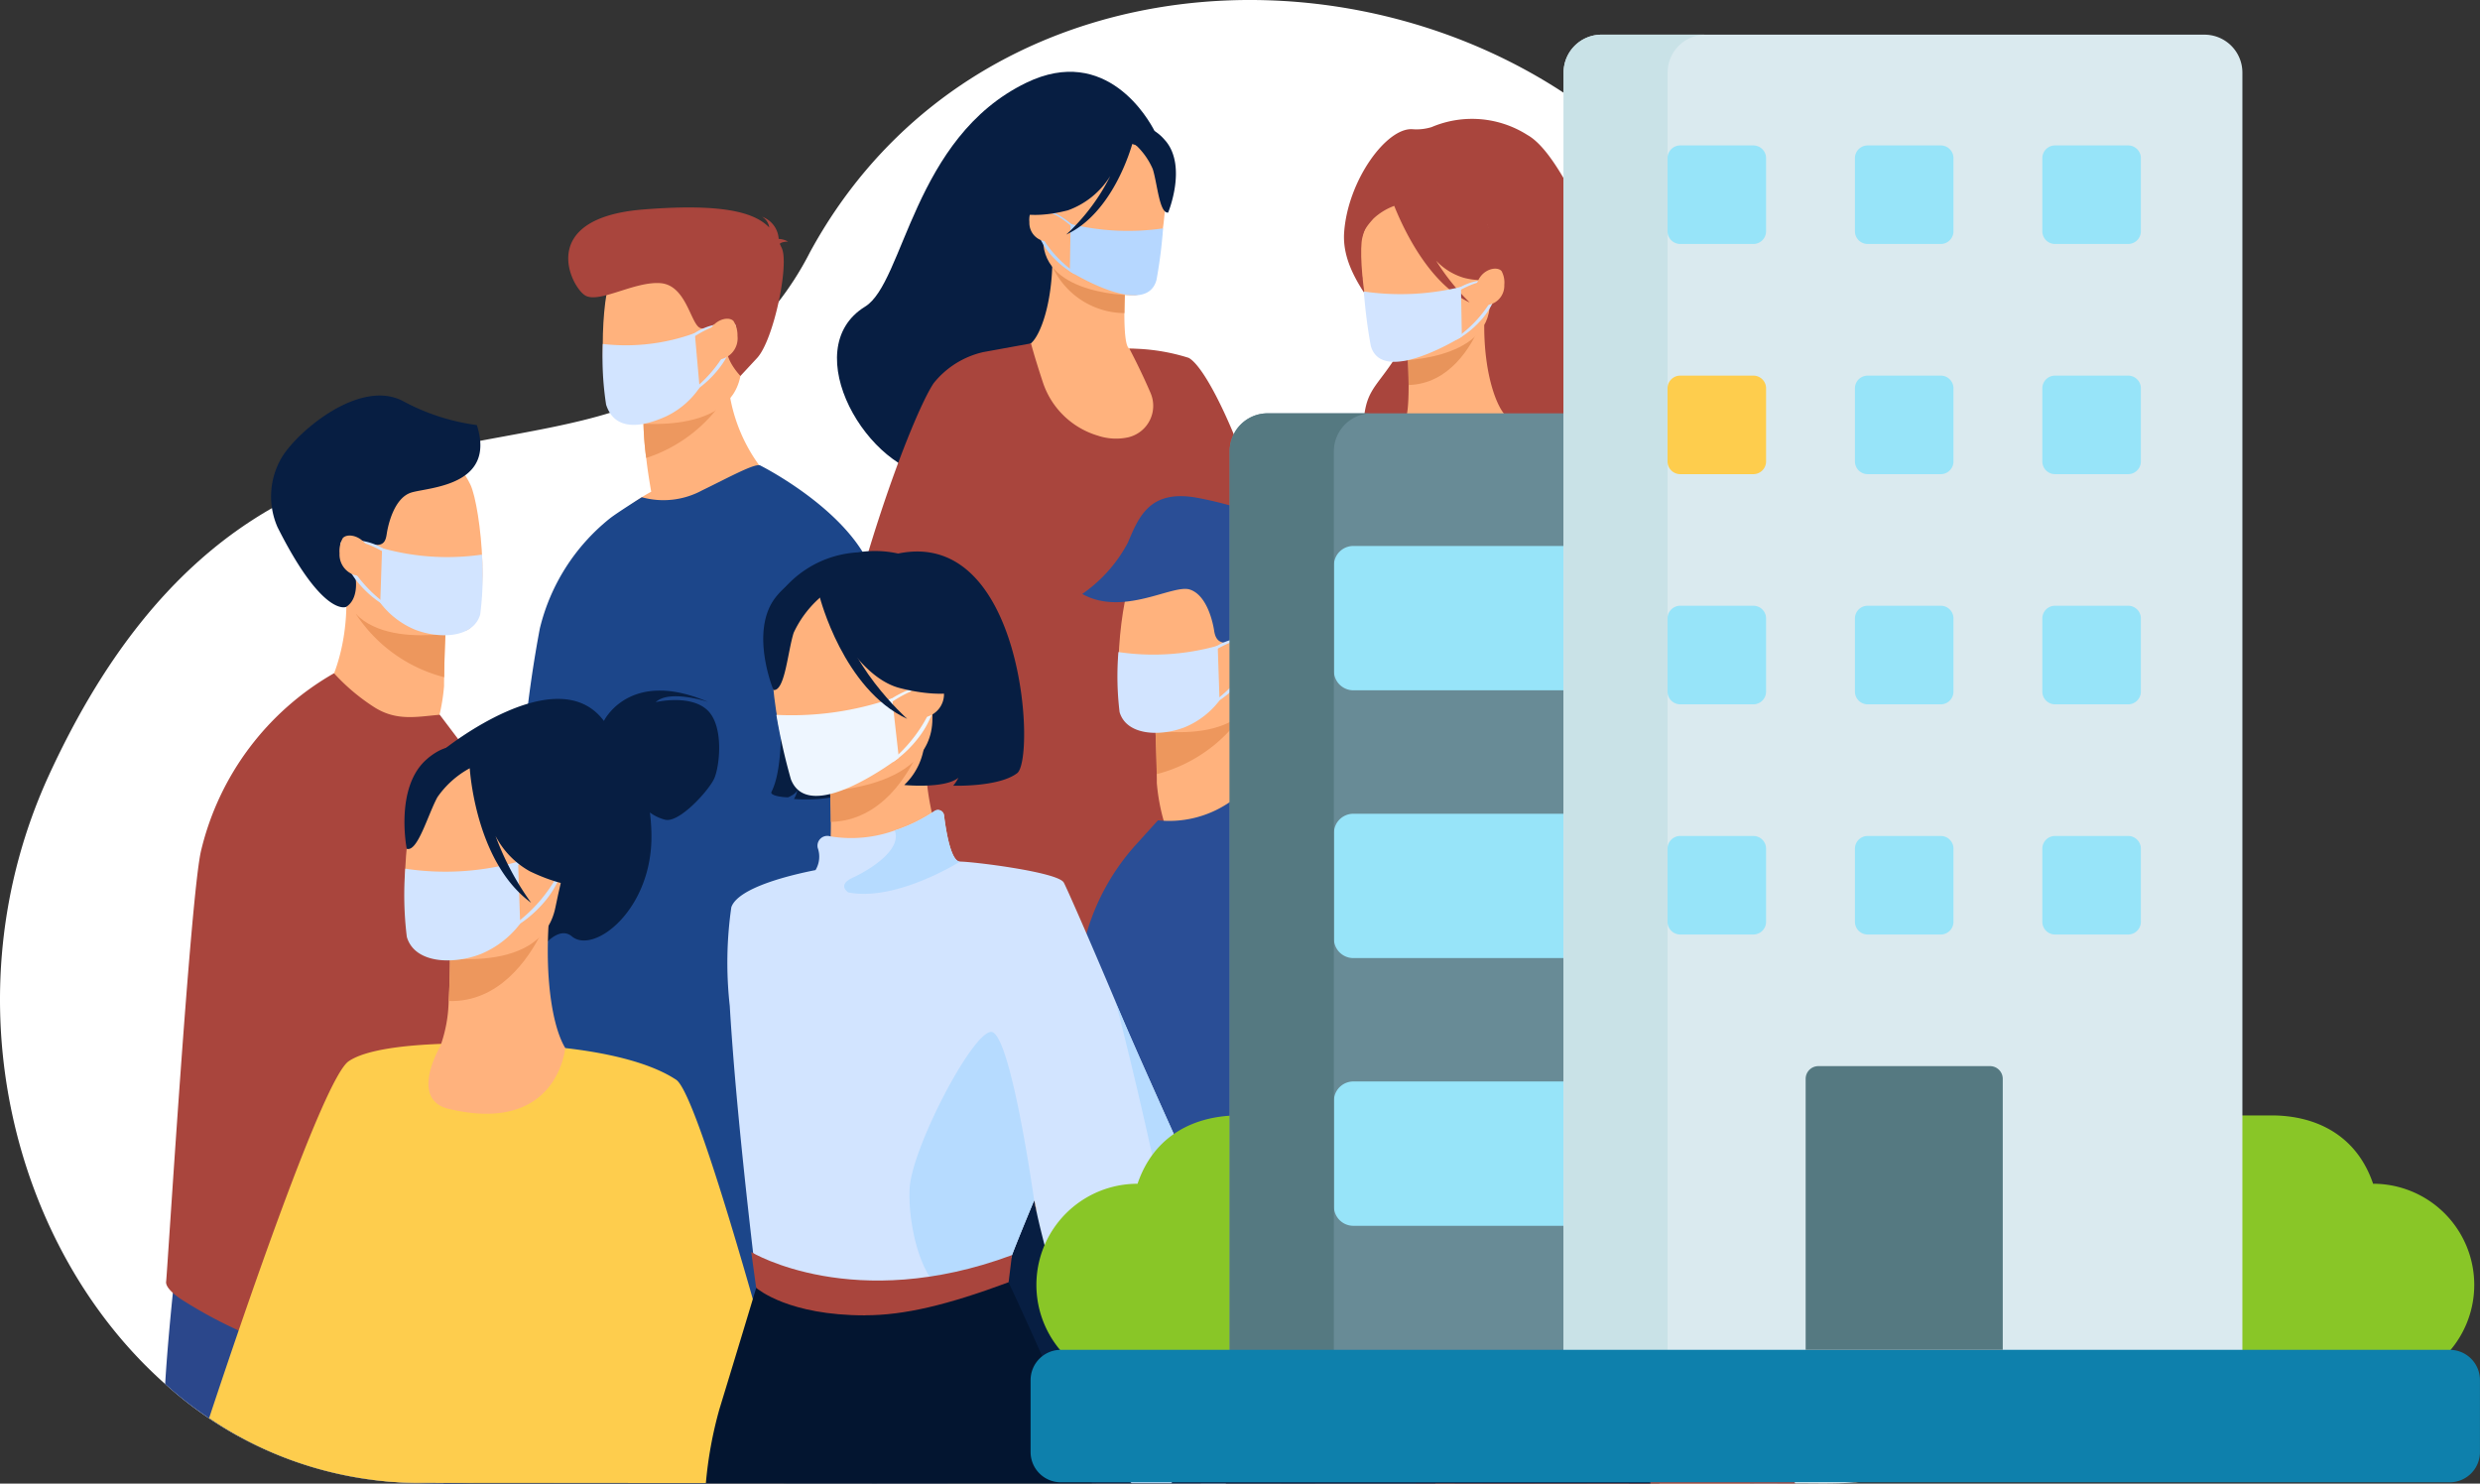 <svg xmlns="http://www.w3.org/2000/svg" xmlns:xlink="http://www.w3.org/1999/xlink" width="161.063" height="96.353" viewBox="0 0 161.063 96.353">
  <rect x="0" y="0" width="161.063" height="96.353" fill="#333333" stroke="none"/>
  <defs>
    <clipPath id="clip-path">
      <rect id="Rectángulo_42122" data-name="Rectángulo 42122" width="133.864" height="96.353" fill="none"/>
    </clipPath>
  </defs>
  <g id="Grupo_151282" data-name="Grupo 151282" transform="translate(-1068.937 -3749)">
    <g id="Grupo_151281" data-name="Grupo 151281" transform="translate(1068.937 3749)">
      <g id="Grupo_151270" data-name="Grupo 151270" clip-path="url(#clip-path)">
        <path id="Trazado_208619" data-name="Trazado 208619" d="M793.463,395.831h0" transform="translate(-746.685 -372.497)" fill="#ebf3fa"/>
        <path id="Trazado_208620" data-name="Trazado 208620" d="M27.27,96.309a24.7,24.7,0,0,1-16.544-6.425C.784,81.071-3.411,64.684,3.19,50.318c3.227-7,7.718-13.459,14.47-17.314a29.5,29.5,0,0,1,4.24-1.984c6.19-2.336,12.812-2.655,17.913-4.271a20.247,20.247,0,0,0,12.8-10.388C69.467-14.523,124.942.373,115.219,43.8c-2.1,9.363,4,14.064,9.771,19.4,3.332,3.084,6.557,6.381,8.034,10.911a17.288,17.288,0,0,1,.836,5.041c.155,7.52-4.043,13.958-9.9,16.271-2.718,1.074-4.527.914-7.382.913Z" transform="translate(0 0)" fill="#fff"/>
        <path id="Trazado_208621" data-name="Trazado 208621" d="M567.68,976.195v38.795H567.1l-7.514,0H548.576l-7.307,0H530.828l-5.462,0h-3.9l-13.824-.005h-4.27l-7.493,0h-.261l-4.956,0h-1.942V976.195Z" transform="translate(-459.913 -918.649)" fill="#071e42"/>
        <path id="Trazado_208622" data-name="Trazado 208622" d="M604.868,1184.885l-17.862-.007h-.232l-7.493,0c-.213-2.706-.429-5.432-.635-8.03-.567-7.123-1.066-13.279-1.237-15.391l-.063-.779,7.493-.457,12.431-3.467s.1.84.233,2.082c.252,2.318.63,6.037.726,8.309.148,3.487,3.3,13.461,5.977,16.785a8.754,8.754,0,0,1,.663.958" transform="translate(-543.311 -1088.563)" fill="#1c468a"/>
        <path id="Trazado_208623" data-name="Trazado 208623" d="M680.661,401.85s-7.29,3.517-11.492,2.212a9.917,9.917,0,0,1,2.845-2.276c-.145-.844-.259-1.576-.323-2.2a20.289,20.289,0,0,1-.178-2.244l2.812-2.212,2.667-2.117a10.747,10.747,0,0,0,3.669,8.833" transform="translate(-629.722 -369.849)" fill="#ffb27d"/>
        <path id="Trazado_208624" data-name="Trazado 208624" d="M714.456,429.087a9.661,9.661,0,0,1-5.35,4.3,20.288,20.288,0,0,1-.178-2.244l2.812-2.212Z" transform="translate(-667.138 -403.643)" fill="#ed985f"/>
        <path id="Trazado_208625" data-name="Trazado 208625" d="M665.513,283.964s6.954,1.138,7.607-3.138,1.99-7.008-2.422-7.915-5.526.6-6.1,1.971-.88,8.675.912,9.081" transform="translate(-625.005 -256.564)" fill="#ffb27d"/>
        <path id="Trazado_208626" data-name="Trazado 208626" d="M639.769,230.941c.063-.072.209-.131.533-.148a1.314,1.314,0,0,0-.605-.171,1.63,1.63,0,0,0-1.083-1.442.972.972,0,0,1,.471.7c-.9-.922-2.823-1.594-8.152-1.173-7.024.554-4.709,5.052-3.8,5.588s3.2-.934,4.892-.8,1.96,2.706,2.591,2.918c.357.121.631-.1,1.408-.451s.57.779.345,1.617.844,1.943.844,1.943l1.08-1.163c1.08-1.163,2.1-6.088,1.606-7.138l-.131-.281" transform="translate(-589.126 -215.105)" fill="#a9453d"/>
        <path id="Trazado_208627" data-name="Trazado 208627" d="M596.665,542.669c-.07-1.677-3.863-19.785-7.136-24.753-2.11-3.2-6.49-5.392-6.49-5.392-.291-.223-2.118.794-3.8,1.605a5.269,5.269,0,0,1-3.916.445s-1.576.988-2.065,1.369A13.093,13.093,0,0,0,568.7,523.1a79.418,79.418,0,0,0-1.358,13.273c-.113,2.419-.194,4.839-.226,7.146v.08c-.016.239-.016.478-.016.715-.081,5.905,0,10.6.113,10.68a.657.657,0,0,0,.436.175c1.584-.032,6.191.844,10.086.445a29.741,29.741,0,0,0,9.326-2.642c.421-.19,1.374-.7,1.358-1.146-.016-.509-.065-1.225-.129-2.148-.037-.523-.08-1.108-.121-1.749-.169-2.586-.341-6.084-.24-10.06,1.4,2.038,2.449,3.5,2.555,3.721.365.782-.211,12.945-.211,12.945.743,1.453,3.622,1.643,3.622,1.643s2.839-11.838,2.769-13.515" transform="translate(-533.641 -482.281)" fill="#1c468a"/>
        <path id="Trazado_208628" data-name="Trazado 208628" d="M663.958,367.694a13.045,13.045,0,0,0,5.972-.707l.312,3.539a5.464,5.464,0,0,1-2.142,1.854c-1.551.711-3.348,1.03-3.928-.739a19.916,19.916,0,0,1-.215-3.946" transform="translate(-624.807 -345.354)" fill="#d2e4ff"/>
        <path id="Trazado_208629" data-name="Trazado 208629" d="M762.681,360.049l-.043-.132a8.659,8.659,0,0,0,2.371-2.974c.183-.439.369-1.136.143-1.206-1.086-.341-2.78,1.013-2.59.8l.029-.2a3.847,3.847,0,0,1,2.693-.667c.262.082.046.915-.153,1.393a5.514,5.514,0,0,1-.892,1.563,6.8,6.8,0,0,1-1.559,1.425" transform="translate(-717.596 -334.628)" fill="#d2e4ff"/>
        <path id="Trazado_208630" data-name="Trazado 208630" d="M778.613,352.578c.118-1.245,1.332-1.659,1.73-1.273a1.72,1.72,0,0,1,.267.977,1.392,1.392,0,0,1-1.4,1.55s-.64-.825-.6-1.254" transform="translate(-732.714 -330.465)" fill="#ffb27d"/>
        <path id="Trazado_208631" data-name="Trazado 208631" d="M1485.1,131.619a3.368,3.368,0,0,0,1.24-.138,6.707,6.707,0,0,1,6.228.516c2.885,1.625,5.96,11.577,7.217,12.545s2.954,1.406,2.766,3.387-2.451,3.3-.943,4.558-.432,5.841-4.71,5.749-15.084-4.9-14.992-7.24.721-2.491,1.946-4.334-3.461-4.611-3.192-8.35c.243-3.385,2.759-6.814,4.44-6.694" transform="translate(-1393.364 -123.227)" fill="#a9453d"/>
        <path id="Trazado_208632" data-name="Trazado 208632" d="M1476.37,393.74c-2.2-4.934-3.252-6.329-3.289-7.881-.029-1.228.576-2.552,1.752-5.8a12.108,12.108,0,0,0,.586-2.348c.93-6.261-2.691-13.03-4.941-13.491-.626-.166-1.687-2.427-1.674-6.071l-.282.056-4.739.938s.108,1.491.111,2.9c0,1.171-.068,2.28-.333,2.42-.341.031-.542.051-.542.051s-3.951,5.487-4.283,10.59,3.164,7.32-.026,17.518c-3.257,10.416,18.877,3.848,17.661,1.121" transform="translate(-1372.411 -337.037)" fill="#ffb27d"/>
        <path id="Trazado_208633" data-name="Trazado 208633" d="M1550.007,360.028s.108,1.491.111,2.9c2.651-.075,4.053-2.494,4.627-3.834Z" transform="translate(-1458.636 -337.922)" fill="#e8945b"/>
        <path id="Trazado_208634" data-name="Trazado 208634" d="M1501.629,228.578s6.274.1,6.278-3.8.817-6.526-3.188-6.758-4.785,1.259-5.1,2.563.383,7.871,2.014,8" transform="translate(-1411.144 -205.142)" fill="#ffb27d"/>
        <path id="Trazado_208635" data-name="Trazado 208635" d="M1500.7,202.641s-3.795-3.118-5.855-1.056c-.43-.245-1.079-.273-1.9.718-1.454,1.763-.16,4.879-.16,4.879-.53-2.639.149-3.306.7-3.94a4,4,0,0,1,1.356-.833c.543,1.365,2.213,5.032,4.9,6.274a14.659,14.659,0,0,1-2.179-2.714,4.075,4.075,0,0,0,1.8,1.111c2.636.678,3.291-1.193,3.291-1.193s-1.534-.441-1.953-3.245" transform="translate(-1404.293 -189.038)" fill="#a9453d"/>
        <path id="Trazado_208636" data-name="Trazado 208636" d="M1437.155,494.827c-.251.79-1.114,1.15-3.2.935-1.274-.133-1.842-2.268-2.1-4.09-.766,2.607-1.837,4.07-3.223,4.377-2.021.45-12.218,1.69-12.885-3.157-.734-5.331-.514-23.338-.482-24.684.085-3.626.827-5.9,5.058-6.818.472-.1,1.134-.174,2.068-.3,0,0,.551-.065.542-.051-.172.309-2.652,3.827-2.472,4.727.189.941,8.379.094,8.944-.424s.386-4.563.386-4.563,7.222.27,8,1.841c3.473,7-.631,30.051-.571,31.261a2.8,2.8,0,0,1-.073.943" transform="translate(-1331.79 -433.619)" fill="#071e42"/>
        <path id="Trazado_208637" data-name="Trazado 208637" d="M1502.591,316.42a16.546,16.546,0,0,0,6.307-.3l.056,3.23s-5.185,3.248-5.913.594a32.57,32.57,0,0,1-.45-3.526" transform="translate(-1414.015 -297.488)" fill="#d2e4ff"/>
        <path id="Trazado_208638" data-name="Trazado 208638" d="M1604.372,311.82l-.03-.122a7.875,7.875,0,0,0,2.341-2.544c.193-.386.407-1.006.208-1.085-.963-.379-2.587.74-2.4.558l.039-.181a3.5,3.5,0,0,1,2.485-.432c.232.092-.017.833-.229,1.253a5.014,5.014,0,0,1-.909,1.36,6.191,6.191,0,0,1-1.505,1.192" transform="translate(-1509.768 -289.752)" fill="#d2e4ff"/>
        <path id="Trazado_208639" data-name="Trazado 208639" d="M1626.18,297.182c.187-1.121,1.315-1.419,1.651-1.043a1.564,1.564,0,0,1,.179.9,1.265,1.265,0,0,1-1.366,1.316s-.528-.789-.463-1.176" transform="translate(-1530.314 -278.537)" fill="#ffb27d"/>
        <path id="Trazado_208640" data-name="Trazado 208640" d="M942.733,82.934c-.367-.721-3.115-5.658-8.33-3.135-7.359,3.56-7.934,12.981-10.468,14.539-4.51,2.772.213,10.827,4.658,11.016s9.044-6.657,9.044-6.657l2.75-8.39,2.156-.152.432-1.393c1.348-3.341.627-4.962-.243-5.828" transform="translate(-867.751 -74.425)" fill="#071e42"/>
        <path id="Trazado_208641" data-name="Trazado 208641" d="M1066.56,318.056c-2.823-.033-10.5-.179-12.351-.795a4.243,4.243,0,0,1-2.8-3.222c0-.051.186-1.1.482-2.714a6.932,6.932,0,0,0,.9-2.775,4.5,4.5,0,0,0-.166-1.247c-.244-.951-.751-2.2-1.5-4.271a11.462,11.462,0,0,1-.557-2.233c-.885-5.957,2.56-12.4,4.7-12.834.6-.158,1.6-2.31,1.592-5.775l.269.053,4.508.893s-.1,1.419-.105,2.755c0,1.113.064,2.169.317,2.3.324.028.516.048.516.048l.013.017c.859.056,3.137.259,3.438.874l-.833,2.53-.242.736a19.348,19.348,0,0,1,1.527,4.559,12.111,12.111,0,0,1,.17,1.359,9.66,9.66,0,0,1,.01,1.107c-.18,4.129-2.779,6.625.016,15.558a4.6,4.6,0,0,1,.089,3.075" transform="translate(-988.51 -265.555)" fill="#ffb27d"/>
        <path id="Trazado_208642" data-name="Trazado 208642" d="M1164.64,294.882s-.1,1.419-.106,2.755a5.2,5.2,0,0,1-4.654-2.964Z" transform="translate(-1091.507 -277.302)" fill="#e8945b"/>
        <path id="Trazado_208643" data-name="Trazado 208643" d="M1154.134,164.595s-5.968.1-5.972-3.619-.777-6.209,3.033-6.429,4.552,1.2,4.855,2.438-.364,7.488-1.916,7.61" transform="translate(-1080.416 -145.415)" fill="#ffb27d"/>
        <path id="Trazado_208644" data-name="Trazado 208644" d="M933.513,425.476s5.4-13.048,5.112-22.525c-.032-1.069.023-3.9-.116-5.059.011-6.568-4.417-17.7-6.254-18.71a12.89,12.89,0,0,0-3.854-.6s.713,1.33,1.381,2.889a2.1,2.1,0,0,1-1.364,2.848l-.075.021a3.728,3.728,0,0,1-2-.109,5.37,5.37,0,0,1-3.566-3.487c-.582-1.767-.761-2.5-.761-2.5l-3.1.564h0a5.757,5.757,0,0,0-3.23,2.028c-1.376,2.071-5.429,12.69-7.061,23.041-.451,2.859,24.889,21.606,24.889,21.606" transform="translate(-855.056 -355.941)" fill="#a9453d"/>
        <path id="Trazado_208645" data-name="Trazado 208645" d="M1184.644,247.075a15.749,15.749,0,0,1-6-.283l-.053,3.074s4.935,3.091,5.628.565a31.038,31.038,0,0,0,.428-3.356" transform="translate(-1109.112 -232.244)" fill="#b6d7ff"/>
        <path id="Trazado_208646" data-name="Trazado 208646" d="M1142.871,235.733l.029-.116a7.494,7.494,0,0,1-2.228-2.422c-.185-.367-.47-1.479-.28-1.554.917-.361,2.544,1.226,2.367,1.052l-.037-.172c-.082-.037-1.365-1.26-2.329-.881-.221.087-.02,1.263.181,1.663a4.771,4.771,0,0,0,.866,1.294,5.886,5.886,0,0,0,1.433,1.135" transform="translate(-1073.076 -217.918)" fill="#b6d7ff"/>
        <path id="Trazado_208647" data-name="Trazado 208647" d="M1135.786,228.763c-.178-1.067-1.251-1.35-1.571-.993a1.49,1.49,0,0,0-.17.86,1.2,1.2,0,0,0,1.3,1.252s.5-.751.441-1.119" transform="translate(-1067.192 -214.205)" fill="#ffb27d"/>
        <path id="Trazado_208648" data-name="Trazado 208648" d="M1121.584,128.966c-.991-1.2-1.722-.829-2.092-.461.106-.247.162-.4.162-.4-1.317-2.219-5.787.838-5.787.838a7.59,7.59,0,0,1-2.483,4.484s1.163.718,3.843.029a5.382,5.382,0,0,0,2.752-2.231,13.258,13.258,0,0,1-2.862,3.806c3-1.385,4.2-5.551,4.318-5.992a4.679,4.679,0,0,1,1.3,1.735c.3.947.431,2.9,1,2.829,0,0,1.231-2.965-.153-4.642" transform="translate(-1045.87 -119.797)" fill="#071e42"/>
        <path id="Trazado_208649" data-name="Trazado 208649" d="M1281.473,770.624s-3.308,3.924-7.521,2.283a12.762,12.762,0,0,1-.919-3.807c0-.2,0-.392-.007-.575-.022-1.819-.084-2.84-.084-2.84h0c.192-.08,6.44-2.645,6.435-2.432-.107,4.921,2.092,7.373,2.092,7.373" transform="translate(-1197.904 -718.247)" fill="#ffb27d"/>
        <path id="Trazado_208650" data-name="Trazado 208650" d="M1278.754,782.623a9.773,9.773,0,0,1-5.728,4.1c-.022-1.819-.084-2.84-.084-2.84h0c.173-.046,5.987-1.588,5.807-1.259" transform="translate(-1197.904 -736.445)" fill="#ed975d"/>
        <path id="Trazado_208651" data-name="Trazado 208651" d="M1233.295,616.64s7.027,1.652,7.988-2.74,2.516-7.136-1.93-8.377-5.687.244-6.365,1.632-1.5,8.942.306,9.485" transform="translate(-1159.565 -569.392)" fill="#ffb27d"/>
        <path id="Trazado_208652" data-name="Trazado 208652" d="M1203.512,560.129c.1.061,1.608.526,4.471-5.178a4.968,4.968,0,0,0-.292-4.544c-1.048-1.712-4.763-3.057-7.85-3.643s-3.828,1.151-4.555,2.9A9.424,9.424,0,0,1,1192.32,553c2.662,1.487,5.868-.64,6.978-.29s1.5,2.1,1.586,2.661.342,1.235,2,.427c1.334-.649.236,2.078.012,2.553,0,0-.19,1.263.611,1.777" transform="translate(-1122.034 -514.424)" fill="#2a4e96"/>
        <path id="Trazado_208653" data-name="Trazado 208653" d="M1186.232,871.232c.042,2.327.177,4.943.36,7.6l.033.473c.117,1.646.243,3.3.388,4.9.058.645.12,1.283.185,1.909l.01.084c0,.234.033.489.059.721.593,6.026,1.214,10.787,1.33,10.86a.677.677,0,0,0,.463.118c1.58-.2,6.3.16,10.156-.68a29.268,29.268,0,0,0,9.034-3.746c.395-.233,1.294-.851,1.221-1.312-.072-.507-1.826-26.291-2.538-28.856-1.324-4.766-4.912-8.944-7.351-10.371-.319-.179-2.034.913-3.61,1.924a6.955,6.955,0,0,1-4.477,1.061l-1.311,1.45a14.643,14.643,0,0,0-3.74,7.8q-.052.387-.089.824a51.252,51.252,0,0,0-.123,5.241" transform="translate(-1116.292 -802.639)" fill="#2a4e96"/>
        <path id="Trazado_208654" data-name="Trazado 208654" d="M1231.1,711.839a15.435,15.435,0,0,0,6.45-.409l.119,3.551a5.465,5.465,0,0,1-2.24,1.735c-1.588.625-3.8.562-4.252-.976a19.266,19.266,0,0,1-.076-3.9" transform="translate(-1158.466 -669.492)" fill="#d2e4ff"/>
        <path id="Trazado_208655" data-name="Trazado 208655" d="M1336.885,706.2l-.036-.134a8.655,8.655,0,0,0,2.53-2.84c.206-.428.43-1.114.209-1.2-1.066-.4-2.832.86-2.63.656l.04-.2a3.848,3.848,0,0,1,2.726-.519c.257.1,0,.917-.229,1.383a5.51,5.51,0,0,1-.976,1.512,6.811,6.811,0,0,1-1.634,1.338" transform="translate(-1258.043 -660.486)" fill="#d2e4ff"/>
        <path id="Trazado_208656" data-name="Trazado 208656" d="M1354.248,698.9c.186-1.236,1.42-1.584,1.8-1.177a1.721,1.721,0,0,1,.213.99,1.392,1.392,0,0,1-1.479,1.471s-.594-.858-.531-1.285" transform="translate(-1274.413 -656.439)" fill="#ffb27d"/>
        <path id="Trazado_208657" data-name="Trazado 208657" d="M346.07,663.814s3.308,3.925,7.521,2.283a12.762,12.762,0,0,0,.919-3.808c0-.2,0-.392.007-.575.023-1.819.084-2.84.084-2.84h0c-.192-.08-6.44-2.645-6.435-2.432.107,4.921-2.092,7.373-2.092,7.373" transform="translate(-325.67 -617.733)" fill="#ffb27d"/>
        <path id="Trazado_208658" data-name="Trazado 208658" d="M392.131,675.813a9.773,9.773,0,0,0,5.728,4.1c.023-1.819.084-2.84.084-2.84h0c-.173-.046-5.987-1.588-5.807-1.259" transform="translate(-369.012 -635.931)" fill="#ed975d"/>
        <path id="Trazado_208659" data-name="Trazado 208659" d="M368.456,509.831s-7.027,1.652-7.988-2.74-2.516-7.136,1.93-8.377,5.687.244,6.365,1.632,1.5,8.942-.306,9.485" transform="translate(-338.216 -468.878)" fill="#ffb27d"/>
        <path id="Trazado_208660" data-name="Trazado 208660" d="M303.539,449.5c-.1.061-1.608.526-4.471-5.178a4.968,4.968,0,0,1,.292-4.544c1.048-1.712,5.066-5.1,7.85-3.643a13.927,13.927,0,0,0,4.805,1.563c1.281,3.979-3.151,4.035-4.262,4.384s-1.5,2.1-1.586,2.661-.211,1.027-1.608.526-.632,1.979-.408,2.453c0,0,.19,1.263-.611,1.777" transform="translate(-281.047 -410.091)" fill="#071e42"/>
        <path id="Trazado_208661" data-name="Trazado 208661" d="M269.744,1406.493s-.157,1.959-.405,5.079c-.161,2.029-.361,4.549-.58,7.341a48.329,48.329,0,0,1-6.443-.181,24.041,24.041,0,0,1-6.434-1.71,24.743,24.743,0,0,1-2.388-1.159c-.158-2.793-.295-5.236-.395-7.052-.116-2.1-.184-3.36-.184-3.36l9.278.574Z" transform="translate(-238.007 -1322.603)" fill="#2b478b"/>
        <path id="Trazado_208662" data-name="Trazado 208662" d="M200.209,1359.906s-.619,1.553-1.66,4.092c-.792,1.931-1.827,4.433-3.018,7.255a24.912,24.912,0,0,1-13.583-6.245c.1-1.711.3-3.974.5-5.917.228-2.265.439-4.093.439-4.093l12.526,3.548Z" transform="translate(-171.221 -1275.123)" fill="#2b478b"/>
        <path id="Trazado_208663" data-name="Trazado 208663" d="M206.218,760.407c-.042,2.327-.177,4.943-.36,7.6l-.033.473c-.117,1.646-.243,3.3-.388,4.9q-.087.968-.185,1.909l-.01.084c-.005.234-.033.489-.06.721-.593,6.026-1.214,10.787-1.33,10.86a.676.676,0,0,1-.463.118c-1.58-.2-6.3.16-10.156-.68a29.269,29.269,0,0,1-9.034-3.746c-.394-.233-1.294-.851-1.221-1.312.072-.507,1.6-25.466,2.284-28.039a18.077,18.077,0,0,1,8.619-11.459,13.139,13.139,0,0,0,2.6,2.195c1.455.933,2.777.628,4.267.5l1.521,2.013a14.644,14.644,0,0,1,3.74,7.8q.052.387.089.824a51.237,51.237,0,0,1,.123,5.241" transform="translate(-172.188 -698.11)" fill="#a9453d"/>
        <path id="Trazado_208664" data-name="Trazado 208664" d="M425.53,604.331a15.72,15.72,0,0,1-6.488-.419l-.119,3.551a5.464,5.464,0,0,0,2.24,1.735c1.588.625,3.8.562,4.252-.975a19.887,19.887,0,0,0,.115-3.891" transform="translate(-394.228 -568.312)" fill="#d2e4ff"/>
        <path id="Trazado_208665" data-name="Trazado 208665" d="M378.085,598.686l.035-.134a8.657,8.657,0,0,1-2.529-2.84c-.206-.428-.43-1.114-.209-1.2,1.066-.4,2.831.86,2.63.656l-.04-.2a3.847,3.847,0,0,0-2.726-.519c-.257.1,0,.917.229,1.383a5.516,5.516,0,0,0,.976,1.512,6.8,6.8,0,0,0,1.634,1.338" transform="translate(-353.025 -559.306)" fill="#d2e4ff"/>
        <path id="Trazado_208666" data-name="Trazado 208666" d="M376.14,591.38c-.185-1.236-1.42-1.584-1.8-1.177a1.72,1.72,0,0,0-.213.99,1.392,1.392,0,0,0,1.479,1.471s.594-.858.53-1.285" transform="translate(-352.075 -555.259)" fill="#ffb27d"/>
        <path id="Trazado_208667" data-name="Trazado 208667" d="M499.133,762.81c.149-.289,1.869-3.346,6.768-1.239,0,0-2.5-.835-3.4.014,0,0,2.221-.527,3.341.507s.806,3.7.456,4.462-2.231,2.859-3.163,2.673a2.815,2.815,0,0,1-1.011-.475,12.574,12.574,0,0,1,.1,1.461c.062,4.856-3.741,7.78-5.169,6.585-.915-.766-2.051.877-2.051.877l-6.274-13s7.363-5.955,10.407-1.867" transform="translate(-459.916 -715.984)" fill="#071e42"/>
        <path id="Trazado_208668" data-name="Trazado 208668" d="M244.087,1178.088a24.337,24.337,0,0,1-13.688-4.212c2.094-6.32,7.431-22.049,9.059-23.17,1.123-.774,3.722-1.049,6.015-1.132,2.237-.081,4.182.021,4.182.021s1.668,0,3.8.243h0l.071.008h.011c2.4.276,5.364.852,7.193,2.059,1.612,1.063,7.31,22.623,8.243,26.191Z" transform="translate(-216.817 -1081.779)" fill="#fecd4d"/>
        <path id="Trazado_208669" data-name="Trazado 208669" d="M480.911,1022.563c-.778-1.28-1.329-4.273-1.066-8.269l-.5.837-5.919.8s.019,1.849-.085,3.582a9.185,9.185,0,0,1-.535,2.919c-.022,0-.022,0,0,.006-.09.153-2.01,3.474.538,4.082,6.918,1.653,7.539-3.684,7.565-3.943.022,0,.024-.006,0-.011" transform="translate(-444.203 -954.503)" fill="#ffb27d"/>
        <path id="Trazado_208670" data-name="Trazado 208670" d="M494.438,1029.3s.019,1.848-.085,3.582c3.278.111,5.192-2.767,6-4.378Z" transform="translate(-465.212 -967.871)" fill="#ed975d"/>
        <path id="Trazado_208671" data-name="Trazado 208671" d="M447.288,852.5s7.582,1.641,8.531-3.1,2.567-7.716-2.234-8.964-6.106.371-6.808,1.875-1.437,9.637.51,10.186" transform="translate(-419.745 -790.481)" fill="#ffb27d"/>
        <path id="Trazado_208672" data-name="Trazado 208672" d="M445.39,949.8a17.486,17.486,0,0,0,7.326-.456l.135,4.026a6.2,6.2,0,0,1-2.54,1.966c-1.8.709-4.312.637-4.821-1.106a22.15,22.15,0,0,1-.1-4.43" transform="translate(-419.069 -893.382)" fill="#d2e4ff"/>
        <path id="Trazado_208673" data-name="Trazado 208673" d="M565.416,943.421l-.04-.152a9.815,9.815,0,0,0,2.868-3.22c.234-.485.487-1.263.237-1.357-1.208-.454-3.21.975-2.982.744l.045-.226c.106-.05,1.82-1.066,3.09-.588.292.109,0,1.039-.259,1.567a6.246,6.246,0,0,1-1.107,1.714,7.713,7.713,0,0,1-1.853,1.517" transform="translate(-532.048 -883.172)" fill="#d2e4ff"/>
        <path id="Trazado_208674" data-name="Trazado 208674" d="M447.037,823.665c1.46-1.191,2.286-.7,2.7-.174a5.422,5.422,0,0,1,6.619,2.456,9.23,9.23,0,0,0,1.9,5.938s-1.557.58-4.59-.879a5.54,5.54,0,0,1-2.233-2.3,18.1,18.1,0,0,0,2.311,4.339c-3.466-2.526-3.942-8.141-3.983-8.733a6.078,6.078,0,0,0-2.1,1.88c-.62,1.131-1.285,3.581-1.992,3.352,0,0-.816-4.091,1.373-5.877" transform="translate(-419.253 -774.418)" fill="#071e42"/>
        <path id="Trazado_208675" data-name="Trazado 208675" d="M912.992,824.423c0,.059.187,2.529.128,4.559-.01.359-.028.7-.057,1h7.542a9.226,9.226,0,0,1-.913-2.54,16.613,16.613,0,0,1-.3-1.765,21.164,21.164,0,0,1-.135-2.5Z" transform="translate(-859.172 -774.659)" fill="#ffb27d"/>
        <path id="Trazado_208676" data-name="Trazado 208676" d="M857.987,607.273h0a6.969,6.969,0,0,0-2.627-.077,6.832,6.832,0,0,0-4.771,2.329c-1.036,1.263.613,10.388-.835,13.221-.129.252.726.358,1.076.358,0,0,.512-.2.613-.478a1.823,1.823,0,0,1-.232.586s2.817.267,4.223-.8a8.344,8.344,0,0,0,2.142-3.317l2.13.15a4.271,4.271,0,0,1-1.33,3.059s2.628.258,3.517-.47a2.449,2.449,0,0,1-.337.514s2.938.106,4.151-.811.434-15.948-7.721-14.267" transform="translate(-799.65 -571.321)" fill="#071e42"/>
        <path id="Trazado_208677" data-name="Trazado 208677" d="M912.993,825.479s.135,1.862.139,3.617c3.312-.093,5.062-3.114,5.779-4.789Z" transform="translate(-859.173 -775.715)" fill="#ed975d"/>
        <path id="Trazado_208678" data-name="Trazado 208678" d="M852.573,661.311s7.835.129,7.841-4.751,1.02-8.151-3.982-8.44-5.976,1.572-6.374,3.2.478,9.831,2.516,9.99" transform="translate(-799.859 -609.886)" fill="#ffb27d"/>
        <path id="Trazado_208679" data-name="Trazado 208679" d="M844.84,639.548a6.919,6.919,0,0,0-1.993,2.521c-.391,1.243-.566,3.8-1.312,3.714,0,0-1.616-3.892.2-6.093,1.926-2.335,3.1-.142,3.1-.142" transform="translate(-791.304 -600.969)" fill="#071e42"/>
        <path id="Trazado_208680" data-name="Trazado 208680" d="M802.742,1423.39l-5.462,0h-3.9l-13.824-.005H777.67a26.094,26.094,0,0,1,.871-4.775c1.264-4.14,2.017-6.638,2.306-7.6l.091-.3h0l.045-.152a35.708,35.708,0,0,0,12.4.553,23.955,23.955,0,0,0,2.752-.571h0q.567-.154,1.127-.34h0l.07.15c.552,1.178,4.194,9.008,5.255,12.518q.076.253.157.529" transform="translate(-731.827 -1327.064)" fill="#031530"/>
        <path id="Trazado_208681" data-name="Trazado 208681" d="M827.9,936.054a11.28,11.28,0,0,1-2.276-3.373c-.427-1.419-3.3-11.407-3.883-14.2-.105-.506-.165-.8-.165-.8v0l0,.009,0,.006-.011.026-.015.035-.013.033-.009.021c-.294.7-1.311,3.163-1.518,3.785a1.26,1.26,0,0,0-.081.288c-.044.342-.064.732-.077.95v0c0,.011,0,.018,0,.018s-8.679,4.38-16.277.357c0,0-.023-.188-.065-.531h0c-.044-.364-.109-.9-.188-1.578-.322-2.752-.882-7.762-1.258-12.387a.005.005,0,0,1,0,0c-.1-1.264-.192-2.5-.258-3.65h0s0,0,0,0a25.294,25.294,0,0,1,.1-6.411c.443-1.313,4.038-2.137,5.469-2.416a1.7,1.7,0,0,0,.142-1.444.639.639,0,0,1,.782-.758l.065.016a8.363,8.363,0,0,0,4.162-.39,10.2,10.2,0,0,0,2.585-1.263.394.394,0,0,1,.612.279c.131,1.065.453,3.008,1.04,3.008.808,0,6.326.673,6.731,1.355.141.238,1.575,3.483,3.386,7.783a.053.053,0,0,1,0,.011l.1.243c3.433,8.107,10.227,22.156,10.227,24.732,0,1.353-1.52,4.267-3.192,6.247Z" transform="translate(-754.411 -839.727)" fill="#d2e4ff"/>
        <path id="Trazado_208682" data-name="Trazado 208682" d="M1010.046,1147.818s-1.6,3.817-1.649,4.172c-.023.16-.042.38-.057.574a7.881,7.881,0,0,1-2.66,1.4c-2.705.82-3.881-4.366-3.719-6.954s3.988-9.973,5.262-10.127,2.823,10.935,2.823,10.935" transform="translate(-942.883 -1069.864)" fill="#b6dbff"/>
        <path id="Trazado_208683" data-name="Trazado 208683" d="M1139.525,1323.215c-.105-.506-.165-.8-.165-.8a4.073,4.073,0,0,1,.165.8" transform="translate(-1072.196 -1244.458)" fill="#e58638"/>
        <path id="Trazado_208684" data-name="Trazado 208684" d="M835.063,1383.5c-4.939,0-6.92-1.67-7.071-1.786l-.319-2.326c.047.035,6.674,4.014,16.93.2l-.217,1.762c-3.944,1.466-6.757,2.146-9.322,2.146" transform="translate(-778.883 -1298.073)" fill="#a9453d"/>
        <path id="Trazado_208685" data-name="Trazado 208685" d="M1239.643,1129.459c0,1.353-1.52,4.267-3.192,6.247h-1.607c.317-8.6-5.384-30.737-5.531-31.221l.1.243c3.433,8.107,10.228,22.156,10.228,24.732" transform="translate(-1156.847 -1039.376)" fill="#b6dbff"/>
        <path id="Trazado_208686" data-name="Trazado 208686" d="M937.579,895.686s-4.132,2.617-7.258,2c0,0-.75-.474.285-.951.972-.446,3.233-1.768,2.736-3.071a10.2,10.2,0,0,0,2.584-1.263.4.4,0,0,1,.613.28c.131,1.064.453,3.008,1.04,3.008" transform="translate(-875.232 -839.729)" fill="#b6dbff"/>
        <path id="Trazado_208687" data-name="Trazado 208687" d="M855.339,770.456a19.9,19.9,0,0,0,7.519-1.074l.434,3.861s-5.839,4.479-7.013,1.385a39.215,39.215,0,0,1-.94-4.172" transform="translate(-804.918 -724.028)" fill="#eef6ff"/>
        <path id="Trazado_208688" data-name="Trazado 208688" d="M980.063,760.944l-.05-.143a9.469,9.469,0,0,0,2.514-3.313c.188-.484.373-1.251.125-1.323-1.2-.345-3.013,1.181-2.811.941l.026-.221c.1-.056,1.669-1.162,2.927-.8.289.083.074,1-.131,1.527a6.028,6.028,0,0,1-.934,1.732,7.434,7.434,0,0,1-1.667,1.6" transform="translate(-922.066 -711.448)" fill="#eef6ff"/>
        <path id="Trazado_208689" data-name="Trazado 208689" d="M1002.863,742.482c.1-1.364,1.413-1.849,1.858-1.437a1.881,1.881,0,0,1,.317,1.061,1.522,1.522,0,0,1-1.486,1.731s-.722-.885-.689-1.355" transform="translate(-943.745 -697.228)" fill="#ffb27d"/>
        <path id="Trazado_208690" data-name="Trazado 208690" d="M903.122,632.848s1.528,6,5.682,7.916c0,0-4.154-3.684-4.507-7.642s-1.176-.274-1.176-.274" transform="translate(-849.884 -594.076)" fill="#071e42"/>
        <path id="Trazado_208691" data-name="Trazado 208691" d="M899.151,630.733s2.145,5.726,5.438,6.573,4.72-.036,4.72-.036a9.323,9.323,0,0,1-3.049-5.508s-5.49-3.754-7.108-1.029" transform="translate(-846.147 -592.618)" fill="#071e42"/>
        <path id="Trazado_208692" data-name="Trazado 208692" d="M1615.923,617.058s-6.179.359-6.349,7.255,7.625,23.643,7.625,23.643l14.865-1.659s-4.594-31.863-16.141-29.239" transform="translate(-1514.69 -580.538)" fill="#1c468a"/>
        <path id="Trazado_208693" data-name="Trazado 208693" d="M1598.981,887.448l-13.941-.005-2.669,0h-3.781a6.439,6.439,0,0,1,.235-3.7,35.758,35.758,0,0,0,1.537-7.635q.039-.445.064-.879c.474-7.874-2-13.357-1.677-18.167.283-4.176,4.153-7.392,5.118-8.132.139-.107.217-.162.217-.162s.388-.078.814-.116c.259-.137.364-1.079.4-2.183.009-.306.012-.625.011-.943,0-.65-.021-1.314-.045-1.894,0-.04,0-.078-.005-.117-.04-.927-.089-1.609-.089-1.609l4.433-.878.545-.108h0l.387-.076.556-.11.352-.07v0a19.252,19.252,0,0,0,.43,4.264,6.289,6.289,0,0,0,1.426,3.191.722.722,0,0,0,.187.113.4.4,0,0,0,.05.017c1.858.381,4.464,4.2,5.684,9.009a20.225,20.225,0,0,1,.492,7.852,15.128,15.128,0,0,1-.732,2.934c-.164.452-.318.875-.464,1.271l-.078.211a32.175,32.175,0,0,0-1.564,4.755.082.082,0,0,1,0,.009,5.37,5.37,0,0,0-.072.586c-.009.135-.013.267-.01.4v0a.16.16,0,0,0,0,.017c.046,1.94,1.361,3.683,4.111,9.849.291.654-.491,1.484-1.917,2.307" transform="translate(-1485.37 -791.105)" fill="#ffb27d"/>
        <path id="Trazado_208694" data-name="Trazado 208694" d="M1692.929,843.012s.135,1.864.139,3.619c3.314-.093,5.065-3.116,5.783-4.792Z" transform="translate(-1593.133 -792.214)" fill="#ed975d"/>
        <path id="Trazado_208695" data-name="Trazado 208695" d="M1632.467,678.729s7.84.129,7.846-4.755,1.021-8.156-3.985-8.446-5.98,1.573-6.379,3.2.478,9.837,2.518,10" transform="translate(-1533.778 -626.269)" fill="#ffb27d"/>
        <path id="Trazado_208696" data-name="Trazado 208696" d="M1844.352,1005.314a12.98,12.98,0,0,1-3.519.852c-.6-1.055-1.241-2.2-1.866-3.341-1.747-3.2-3.373-6.436-3.678-7.886-.231-1.091-.795-3.276-1.454-5.722-.1-.37-.2-.746-.3-1.125h0q-.127-.469-.257-.942c-1.24-4.541-2.562-9.2-2.562-9.2h0l-.342-1.482-.237-1.028-1.91-8.271-.067-.289.159.017h0l.313.038a24.732,24.732,0,0,1,5.526,1.257,2.752,2.752,0,0,1,1.487,1.1,37.989,37.989,0,0,1,1.915,6.373c.93,3.994,1.791,8.8,2.476,12.665.636,3.588,1.121,6.373,1.374,6.963.332.776.987,3.2,1.781,6.011q.117.418.24.848c.3,1.039.606,2.113.924,3.163" transform="translate(-1720.389 -909.883)" fill="#d9935c"/>
        <path id="Trazado_208697" data-name="Trazado 208697" d="M1584.213,1440.294c-1.337-4.032-5.164-12.157-5.164-12.157h0l0,0c-.371.124-.745.236-1.121.337h0a23.845,23.845,0,0,1-2.757.573,35.739,35.739,0,0,1-12.4-.554l-.137.455c-.289.963-1.042,3.464-2.307,7.606a23.362,23.362,0,0,0-.75,3.729Z" transform="translate(-1467.632 -1343.95)" fill="#a9453d"/>
        <path id="Trazado_208698" data-name="Trazado 208698" d="M1597.849,922.424a.046.046,0,0,0,0-.011c-1.812-4.3-3.248-7.551-3.388-7.789-.4-.683-5.926-1.361-6.735-1.356-.587,0-.909-1.945-1.04-3.01a.4.4,0,0,0-.614-.28,10.2,10.2,0,0,1-2.586,1.264,8.245,8.245,0,0,1-4.23.374.64.64,0,0,0-.783.759,1.693,1.693,0,0,1-.142,1.445c-1.433.279-5.03,1.1-5.473,2.418a16.176,16.176,0,0,0-.343,8.776c.374,6.336,2.012,15.8,2.012,15.8,7.6,4.026,16.288-.358,16.288-.358s.01-.194.026-.429c.015-.194.034-.414.057-.574.05-.356,1.651-4.175,1.651-4.175s.06.3.165.8c.586,2.793,2.593,11.969,3.824,12.794.714.477,3,.486,5.138-.1,2.228-.608,4.3-1.859,4.3-3.9,0-2.6-4.724-14.385-8.125-22.457" transform="translate(-1479.393 -856.272)" fill="#f99746"/>
        <path id="Trazado_208699" data-name="Trazado 208699" d="M1790.05,1165.576s-1.6,3.819-1.651,4.175c-.023.16-.042.38-.057.574a7.888,7.888,0,0,1-2.662,1.4c-2.708.821-3.884-4.369-3.722-6.958s3.991-9.98,5.266-10.134,2.826,10.943,2.826,10.943" transform="translate(-1676.901 -1086.568)" fill="#e58033"/>
        <path id="Trazado_208700" data-name="Trazado 208700" d="M1919.619,1341.095c-.105-.507-.165-.8-.165-.8a4.1,4.1,0,0,1,.165.8" transform="translate(-1806.305 -1261.284)" fill="#e58638"/>
        <path id="Trazado_208701" data-name="Trazado 208701" d="M2017.6,1144.667c0,2.036-2.076,3.287-4.3,3.9,3.071-3.657-3.649-25.787-3.821-26.352,3.4,8.072,8.125,19.853,8.125,22.457" transform="translate(-1891.016 -1056.057)" fill="#e58033"/>
        <path id="Trazado_208702" data-name="Trazado 208702" d="M1717.532,913.268s-4.135,2.618-7.263,2c0,0-.751-.474.285-.952.972-.447,3.235-1.769,2.738-3.073a10.2,10.2,0,0,0,2.586-1.264.4.4,0,0,1,.613.28c.131,1.065.453,3.01,1.04,3.01" transform="translate(-1609.204 -856.271)" fill="#e58033"/>
        <path id="Trazado_208703" data-name="Trazado 208703" d="M1629.857,637.616s1.448-3.062,5.272,3.308a4.039,4.039,0,0,0,3.292,1.248c3.591-1.208,2.589,3.587,2.589,3.587s.347-12.312-2.666-12.538-8.487,4.4-8.487,4.4" transform="translate(-1533.779 -595.886)" fill="#1c468a"/>
        <path id="Trazado_208704" data-name="Trazado 208704" d="M1627.085,666.557s-1.681,1.087-4.12,4.816c0,0-.151-3.428,1.281-4.295a4.061,4.061,0,0,1,2.839-.522" transform="translate(-1527.289 -627.201)" fill="#1c468a"/>
        <path id="Trazado_208705" data-name="Trazado 208705" d="M1633.823,792.885s4.1,1.387,7.516,0l.481,3.809s-5.837,3.938-7.039.9a40.613,40.613,0,0,1-.958-4.705" transform="translate(-1537.511 -746.146)" fill="#d2e4ff"/>
        <path id="Trazado_208706" data-name="Trazado 208706" d="M1758.657,784.056l-.051-.14a9.363,9.363,0,0,0,2.439-3.308c.179-.481.352-1.241.105-1.308-1.187-.325-2.961,1.208-2.764.968l.023-.219c.1-.057,1.633-1.171,2.881-.83.286.078.087.987-.108,1.51a5.96,5.96,0,0,1-.9,1.724,7.351,7.351,0,0,1-1.625,1.6" transform="translate(-1654.717 -733.225)" fill="#d2e4ff"/>
        <path id="Trazado_208707" data-name="Trazado 208707" d="M1775.145,769.791c.077-1.349,1.371-1.846,1.816-1.445a1.858,1.858,0,0,1,.328,1.044,1.5,1.5,0,0,1-1.445,1.73s-.725-.864-.7-1.329" transform="translate(-1670.502 -722.926)" fill="#ffb27d"/>
        <path id="Trazado_208708" data-name="Trazado 208708" d="M1283.448,1007.7a10.018,10.018,0,0,0-6.616,1.4c-3.039,2.026-3.479,12-5.012,13.013s-8.1,3.662-6.572,7.636-1.135,5.767-.23,8.492,23.312,5.379,25.043,3.431,3.143-8.432,2.2-10.177-5.072-3.281-3.568-5.047c4.21-4.942,2.634-19.243-5.249-18.75" transform="translate(-1190.265 -948.211)" fill="#a9453d"/>
        <path id="Trazado_208709" data-name="Trazado 208709" d="M1432.759,1278.245a13.858,13.858,0,0,1-4.5,2.736c-7.143,2.78-10.881-3.056-12.567-7.19a6.419,6.419,0,0,1,2.392-1.132l.328-.085a2.822,2.822,0,0,0,2.023-1.923,16.919,16.919,0,0,0,.475-5.962l.361.043,6.056.749s0,1.89.125,3.659a18.2,18.2,0,0,0,.238,2.052,1.22,1.22,0,0,0,1.09.983h0a.015.015,0,0,0,0,.005,37.861,37.861,0,0,1,3.972,6.064" transform="translate(-1332.24 -1190.137)" fill="#ffb27d"/>
        <path id="Trazado_208710" data-name="Trazado 208710" d="M1290.809,1405.984c.59-2.211,2.814-10.139,4.437-11.712,1.566-1.517,5.2-2.077,5.315-2.094h0s.059.194.16.51a33.124,33.124,0,0,0,1.69,4.446,1.944,1.944,0,0,0,.4.56,15.5,15.5,0,0,0,4.474.512c.176.005.354.009.533.012,2.991.057,6.216-.143,6.3-.808.149-1.182-2.746-5.545-2.855-5.71a.016.016,0,0,1,0-.005,14.172,14.172,0,0,1,5.456,1.246c3.332,3.37,4.752,8.191,5.184,13.055Z" transform="translate(-1214.718 -1309.656)" fill="#071e42"/>
        <path id="Trazado_208711" data-name="Trazado 208711" d="M1516.424,1266.186s0,1.889.125,3.659c-3.348.148-5.335-2.771-6.181-4.408Z" transform="translate(-1421.334 -1190.841)" fill="#ed985f"/>
        <path id="Trazado_208712" data-name="Trazado 208712" d="M1495.736,1095.044s-7.9.7-8.258-4.22-1.626-8.149,3.4-8.806,6.145,1.149,6.665,2.763.238,9.953-1.807,10.263" transform="translate(-1399.408 -1018.104)" fill="#ffb27d"/>
        <path id="Trazado_208713" data-name="Trazado 208713" d="M1538.067,1200.132a17.291,17.291,0,0,1-7.949-.333l-.148,4.409a6.18,6.18,0,0,0,2.481,1.609c1.971.776,4.221.746,4.949-1.1a18.124,18.124,0,0,0,.667-4.58" transform="translate(-1439.78 -1129.073)" fill="#d2e4ff"/>
        <path id="Trazado_208714" data-name="Trazado 208714" d="M1479.266,1193.311l.044-.166a10.75,10.75,0,0,1-3.14-3.526c-.256-.531-.534-1.383-.26-1.486,1.323-.5,3.516,1.068,3.265.815l-.05-.248c-.116-.055-1.993-1.167-3.384-.645-.319.12.005,1.138.284,1.717a6.851,6.851,0,0,0,1.212,1.877,8.444,8.444,0,0,0,2.029,1.661" transform="translate(-1388.623 -1117.89)" fill="#d2e4ff"/>
        <path id="Trazado_208715" data-name="Trazado 208715" d="M1476.851,1184.24c-.23-1.535-1.763-1.967-2.231-1.461a2.136,2.136,0,0,0-.265,1.229,1.728,1.728,0,0,0,1.837,1.827s.738-1.066.659-1.595" transform="translate(-1387.444 -1112.866)" fill="#ffb27d"/>
        <path id="Trazado_208716" data-name="Trazado 208716" d="M1459.284,1066.734c-1.329-1.393-2.229-1-2.714-.518a5.54,5.54,0,0,0-7.022,1.652,9.432,9.432,0,0,1-2.673,5.78s1.505.785,4.765-.31a5.66,5.66,0,0,0,2.556-2.052,18.5,18.5,0,0,1-2.893,4.107c3.835-2.122,5.027-7.756,5.144-8.351a3.345,3.345,0,0,1,3.051,2.335,10.855,10.855,0,0,1,.435,3.488s1.346-4.045-.648-6.133" transform="translate(-1361.583 -1002.778)" fill="#a9453d"/>
      </g>
    </g>
    <g id="office-building" transform="translate(1135.869 3751.247)">
      <path id="Trazado_208737" data-name="Trazado 208737" d="M2.059,382.112c.906-.005,1.872-.008,2.907-.008,2.886,0,5.529,1.279,6.6,4.438a6.569,6.569,0,1,1,0,13.139h-9.5V382.112Z" transform="translate(75.622 -311.909)" fill="#89c627"/>
      <path id="Trazado_208738" data-name="Trazado 208738" d="M438.6,382.112c-.906-.005-1.872-.008-2.907-.008-2.886,0-5.529,1.279-6.6,4.438a6.569,6.569,0,1,0,0,13.139h9.5V382.112Z" transform="translate(-422.147 -311.909)" fill="#89c627"/>
      <path id="Trazado_208739" data-name="Trazado 208739" d="M203.828,196.945h43.728V136.551a2.465,2.465,0,0,0-2.465-2.465h-38.8a2.465,2.465,0,0,0-2.465,2.465v60.393Z" transform="translate(-190.899 -109.489)" fill="#688b96"/>
      <path id="Trazado_208740" data-name="Trazado 208740" d="M316.5,190.314h15.213v-9.375H316.5a1.264,1.264,0,0,0-1.264,1.264v6.847A1.265,1.265,0,0,0,316.5,190.314Z" transform="translate(-295.539 -147.728)" fill="#97e4f9"/>
      <path id="Trazado_208741" data-name="Trazado 208741" d="M316.5,284.9h15.213v-9.375H316.5a1.264,1.264,0,0,0-1.264,1.264v6.847A1.265,1.265,0,0,0,316.5,284.9Z" transform="translate(-295.539 -224.923)" fill="#97e4f9"/>
      <path id="Trazado_208742" data-name="Trazado 208742" d="M316.5,379.482h15.213v-9.375H316.5a1.264,1.264,0,0,0-1.264,1.264v6.847a1.265,1.265,0,0,0,1.264,1.264Z" transform="translate(-295.539 -302.117)" fill="#97e4f9"/>
      <path id="Trazado_208743" data-name="Trazado 208743" d="M393.917,134.086h6.768a2.465,2.465,0,0,0-2.465,2.465v60.393h-6.768V136.551A2.465,2.465,0,0,1,393.917,134.086Z" transform="translate(-378.523 -109.489)" fill="#557981"/>
      <path id="Trazado_208744" data-name="Trazado 208744" d="M83.93,87.752h44.086V2.761A2.465,2.465,0,0,0,125.551.3H86.4A2.465,2.465,0,0,0,83.93,2.761Z" transform="translate(-49.316 -0.296)" fill="#daeaef"/>
      <path id="Trazado_208745" data-name="Trazado 208745" d="M276.023.3h6.758a2.465,2.465,0,0,0-2.465,2.465v84.99h-6.758V2.761A2.465,2.465,0,0,1,276.023.3Z" transform="translate(-238.944 -0.296)" fill="#c9e2e7"/>
      <path id="Trazado_208746" data-name="Trazado 208746" d="M1.964,464.909h90.2a1.964,1.964,0,0,1,1.964,1.964v4.675a1.964,1.964,0,0,1-1.964,1.964H1.964A1.964,1.964,0,0,1,0,471.548v-4.675A1.964,1.964,0,0,1,1.964,464.909Z" transform="translate(0 -379.49)" fill="#0e80ac"/>
      <path id="Trazado_208747" data-name="Trazado 208747" d="M169.417,364.7h11.148a.825.825,0,0,1,.825.825v17.6h-12.8v-17.6A.825.825,0,0,1,169.417,364.7Z" transform="translate(-118.254 -297.706)" fill="#557981"/>
      <g id="Grupo_151280" data-name="Grupo 151280" transform="translate(41.366 7.199)">
        <path id="Trazado_208748" data-name="Trazado 208748" d="M186.819,45.854h4.749a.825.825,0,0,0,.825-.825V40.28a.825.825,0,0,0-.825-.825h-4.749a.825.825,0,0,0-.825.825v4.749A.825.825,0,0,0,186.819,45.854Z" transform="translate(-173.823 -39.455)" fill="#97e4f9"/>
        <path id="Trazado_208749" data-name="Trazado 208749" d="M253.018,45.854h4.749a.825.825,0,0,0,.825-.825V40.28a.825.825,0,0,0-.825-.825h-4.749a.825.825,0,0,0-.825.825v4.749A.825.825,0,0,0,253.018,45.854Z" transform="translate(-252.193 -39.455)" fill="#97e4f9"/>
        <path id="Trazado_208750" data-name="Trazado 208750" d="M186.819,127.165h4.749a.825.825,0,0,0,.825-.825v-4.749a.825.825,0,0,0-.825-.825h-4.749a.825.825,0,0,0-.825.825v4.749a.825.825,0,0,0,.825.825Z" transform="translate(-173.823 -105.817)" fill="#97e4f9"/>
        <path id="Trazado_208751" data-name="Trazado 208751" d="M253.018,127.165h4.749a.825.825,0,0,0,.825-.825v-4.749a.825.825,0,0,0-.825-.825h-4.749a.825.825,0,0,0-.825.825v4.749a.825.825,0,0,0,.825.825Z" transform="translate(-252.193 -105.817)" fill="#fecd4d"/>
        <path id="Trazado_208752" data-name="Trazado 208752" d="M186.819,208.477h4.749a.825.825,0,0,0,.825-.825V202.9a.825.825,0,0,0-.825-.825h-4.749a.825.825,0,0,0-.825.825v4.749A.825.825,0,0,0,186.819,208.477Z" transform="translate(-173.823 -172.18)" fill="#97e4f9"/>
        <path id="Trazado_208753" data-name="Trazado 208753" d="M253.018,208.477h4.749a.825.825,0,0,0,.825-.825V202.9a.825.825,0,0,0-.825-.825h-4.749a.825.825,0,0,0-.825.825v4.749A.825.825,0,0,0,253.018,208.477Z" transform="translate(-252.193 -172.18)" fill="#97e4f9"/>
        <path id="Trazado_208754" data-name="Trazado 208754" d="M186.819,289.788h4.749a.825.825,0,0,0,.825-.825v-4.749a.825.825,0,0,0-.825-.825h-4.749a.825.825,0,0,0-.825.825v4.749A.825.825,0,0,0,186.819,289.788Z" transform="translate(-173.823 -238.542)" fill="#97e4f9"/>
        <path id="Trazado_208755" data-name="Trazado 208755" d="M253.018,289.788h4.749a.825.825,0,0,0,.825-.825v-4.749a.825.825,0,0,0-.825-.825h-4.749a.825.825,0,0,0-.825.825v4.749A.825.825,0,0,0,253.018,289.788Z" transform="translate(-252.193 -238.542)" fill="#97e4f9"/>
        <path id="Trazado_208756" data-name="Trazado 208756" d="M120.619,45.854h4.749a.825.825,0,0,0,.825-.825V40.28a.825.825,0,0,0-.825-.825h-4.749a.825.825,0,0,0-.825.825v4.749A.825.825,0,0,0,120.619,45.854Z" transform="translate(-95.453 -39.455)" fill="#97e4f9"/>
        <path id="Trazado_208757" data-name="Trazado 208757" d="M120.619,127.165h4.749a.825.825,0,0,0,.825-.825v-4.749a.825.825,0,0,0-.825-.825h-4.749a.825.825,0,0,0-.825.825v4.749a.825.825,0,0,0,.825.825Z" transform="translate(-95.453 -105.817)" fill="#97e4f9"/>
        <path id="Trazado_208758" data-name="Trazado 208758" d="M120.619,208.477h4.749a.825.825,0,0,0,.825-.825V202.9a.825.825,0,0,0-.825-.825h-4.749a.825.825,0,0,0-.825.825v4.749A.825.825,0,0,0,120.619,208.477Z" transform="translate(-95.453 -172.18)" fill="#97e4f9"/>
        <path id="Trazado_208759" data-name="Trazado 208759" d="M120.619,289.788h4.749a.825.825,0,0,0,.825-.825v-4.749a.825.825,0,0,0-.825-.825h-4.749a.825.825,0,0,0-.825.825v4.749A.825.825,0,0,0,120.619,289.788Z" transform="translate(-95.453 -238.542)" fill="#97e4f9"/>
      </g>
    </g>
  </g>
</svg>
